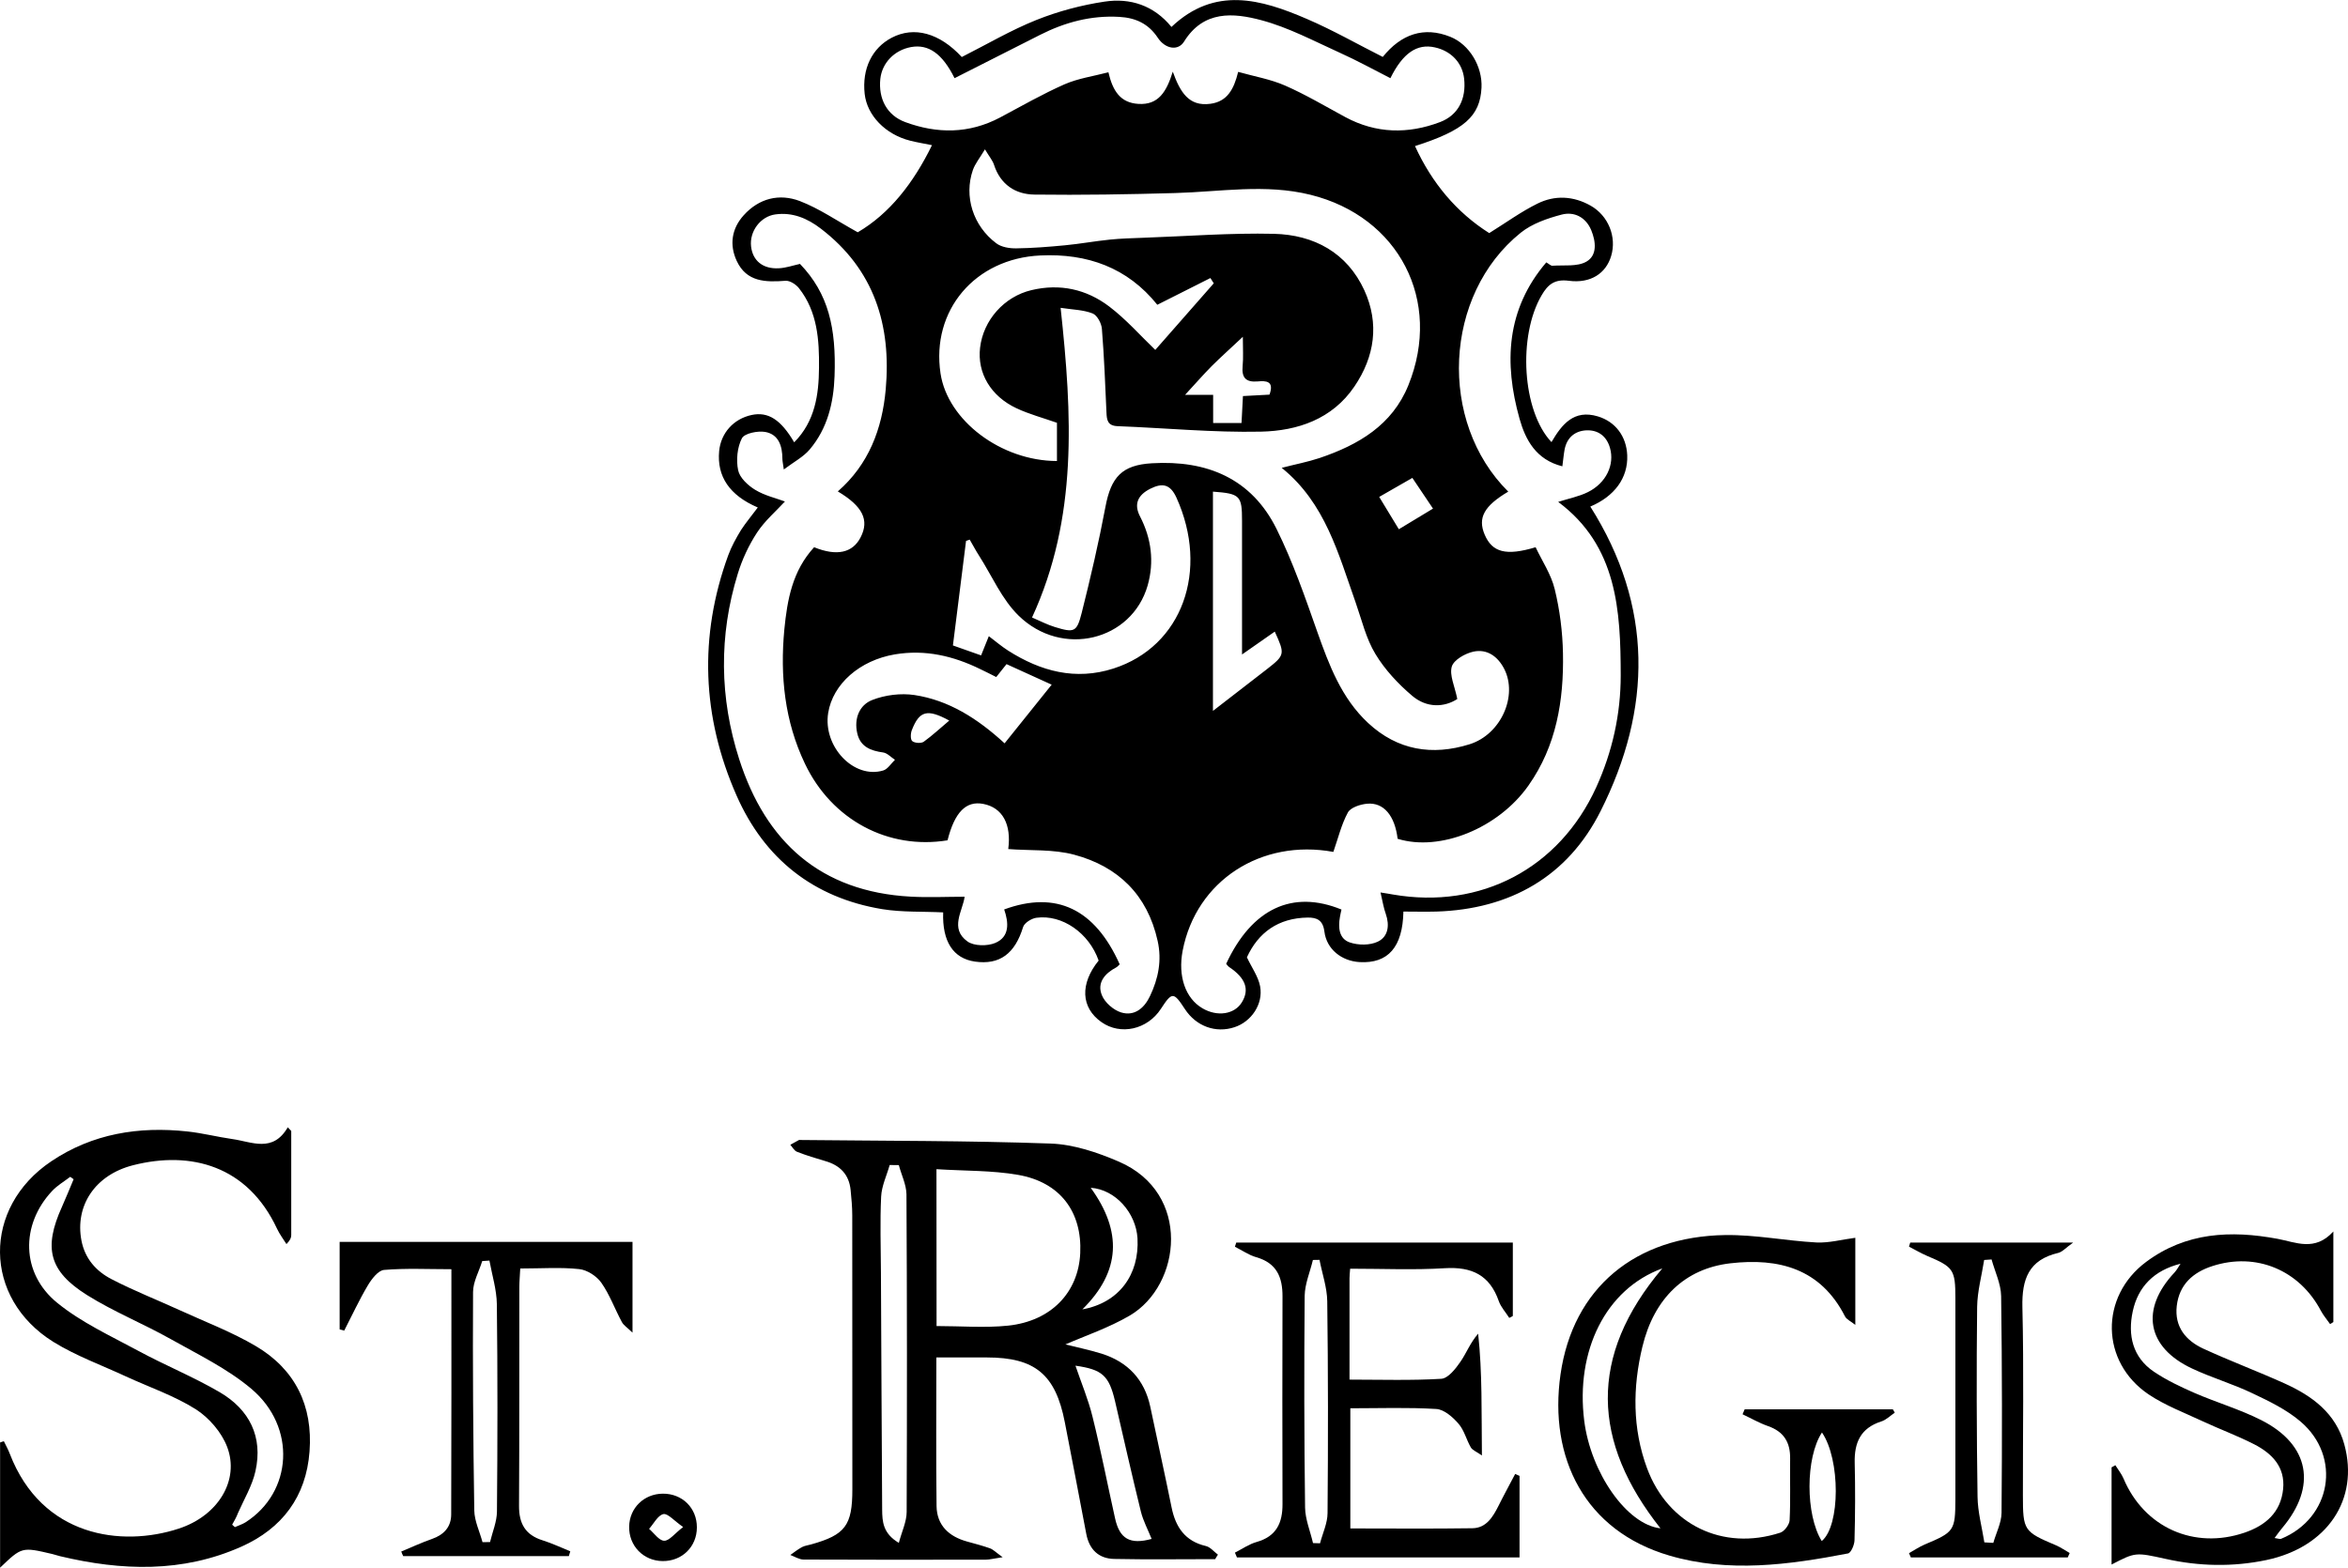 <?xml version="1.0" encoding="utf-8"?>
<!-- Generator: Adobe Illustrator 18.1.1, SVG Export Plug-In . SVG Version: 6.00 Build 0)  -->
<svg version="1.1" id="Layer_1" xmlns="http://www.w3.org/2000/svg" xmlns:xlink="http://www.w3.org/1999/xlink" x="0px" y="0px"
	 viewBox="0 0 2309 1542.2" enable-background="new 0 0 2309 1542.2" xml:space="preserve">
<g id="K6XW2E_1_">
	<g>
		<path d="M745.2,499.2c-27.8-11.9-40.3-30.5-38-55.4c1.7-17.9,14.2-31.8,32-35.6c16.1-3.4,28.6,4.4,41.8,26.9
			c20.5-20.6,24.2-46.9,24.4-73.2c0.3-27.5-1.5-55.3-19.7-78.4c-2.9-3.7-8.9-7.6-13.2-7.3c-19.6,1.5-38.3,1.3-48-19.5
			c-7.4-15.9-5-31.8,6.8-44.9c15.1-16.8,35.1-21.7,55.3-14c19,7.3,36.1,19.2,56.9,30.7c31.2-18.3,54.7-48.2,73-85.7
			c-7.8-1.6-14.7-2.7-21.4-4.4c-24.4-6.1-42.5-24.9-44.8-46.1c-2.7-24.6,7.2-45,26.6-55.2c22-11.5,47-4.7,68.9,19
			c24.4-12.3,48.2-26.4,73.5-36.5c21.3-8.5,44.2-14.6,66.9-18c25.2-3.8,48.4,3.6,65.8,24.9c42.6-40.4,88.1-27.3,133.1-7.9
			c25.6,11,49.9,24.9,74.7,37.4c18.1-22.5,40.5-30.2,66.4-19.8c19,7.6,31.7,29.4,30.7,50c-1.4,28.2-16.9,42-65.4,57.5
			c16.6,36.3,40.9,65.3,73,85.6c16.7-10.4,31.4-21.1,47.4-29c17.1-8.5,35.3-7.6,52.3,2c17.5,9.9,25.8,30.8,20.2,49.5
			c-5.1,17.1-20.1,27.2-41.6,24.4c-13.8-1.8-20.5,3.4-26.8,14.3c-23.5,40.1-19.1,113.9,9.7,144.4c10.2-17.4,22-32.4,45.6-25.3
			c17.3,5.2,28.1,19.6,28.9,38.2c0.9,22.4-12.6,40.5-36.3,50.5c62,98,60.7,199,10.1,299.6c-32.3,64.3-88.9,96.5-161.4,98.8
			c-10.8,0.3-21.7,0-32.5,0c-0.7,34.9-15,51.3-43.1,49.7c-17.5-1-32.4-12.5-34.6-30c-1.4-11.3-7.4-13.9-16.4-13.8
			c-29,0.4-48.7,14.8-59.8,39.1c4.9,10.4,11.2,19,13,28.6c3.2,17.5-8.7,34.7-25.1,40.1c-18.5,6.2-37.8-0.8-48.9-17.8
			c-11.1-17-12.6-17.1-23.6-0.2c-13.3,20.4-39.7,26.3-58.5,13c-20.2-14.2-21.2-37.7-2.7-60.5c-9.4-27-35.8-45.6-61.3-42.1
			c-4.8,0.7-11.7,5-13,9.1c-8,26.2-23,37.5-47.4,34c-21.3-3.1-32.2-19.7-31.2-48.4c-20-1-40.3,0-60-3.2
			c-67.6-11.2-115.8-49.6-143.2-111.8c-34-77.2-37.2-156.5-8.2-236.2c3.2-8.7,7.8-17,12.6-24.9C733.5,514,739.2,507.3,745.2,499.2z
			 M1433.1,687.6c-12.8,8.3-30,9-44.3-3.1c-13.9-11.8-27-25.8-36.3-41.3c-9.2-15.2-13.4-33.5-19.4-50.6
			c-17-47.8-29.8-97.8-72.7-132.4c13.5-3.5,25.7-5.8,37.4-9.7c38-12.9,71.3-32.2,87.2-71.6c33.6-83.1-9.4-165.8-96.3-187.3
			c-44.4-11-88.8-2.9-133.2-1.7c-46,1.3-92.1,2.1-138.2,1.5c-18.8-0.2-33.5-9.9-39.8-29.3c-1.3-4.1-4.4-7.7-8.9-15.2
			c-5.2,8.7-9.7,14.1-11.9,20.4c-8.9,25.8,0.1,54.8,23,72c5,3.8,13,5.1,19.6,5c16-0.2,32-1.5,47.9-3c14.8-1.4,29.4-4.1,44.2-5.6
			c10.8-1.1,21.7-1.4,32.6-1.8c43-1.5,86-4.9,128.9-3.9c39.2,1,71.8,18.5,88.8,55.6c14.9,32.6,10.2,65.2-9.8,94.6
			c-21.8,32.2-56,43.6-91.8,44.4c-47,1-94.1-3.6-141.2-5.4c-9.6-0.4-10.5-5.9-10.8-13.3c-1.2-27.5-2.3-55-4.5-82.4
			c-0.4-5.5-4.7-13.5-9.2-15.2c-9.2-3.6-19.7-3.7-31.4-5.5c11.3,104.8,17.1,206.5-28.1,304.6c8.4,3.6,15.2,7.2,22.5,9.4
			c19,5.8,21.5,5.1,26.3-13.8c8.7-34.6,16.8-69.4,23.4-104.5c5.5-29.3,16.3-41.1,45.7-42.8c53.9-3.2,97.9,14.8,122.6,64.7
			c16,32.3,27.9,66.7,39.9,100.8c11.7,33,23.8,65.5,50.1,90c28.9,26.9,63.1,32.4,99.8,20.9c30.9-9.7,47.6-47.7,34-74.2
			c-6.3-12.2-16.8-19.8-30.3-16.9c-8.1,1.8-19.1,8-21.2,14.6C1425.2,664.1,1430.5,674.8,1433.1,687.6z M1357.6,877.9
			c6.1,1,9.1,1.4,12.1,2c86.5,15,163.7-25.8,200-105.4c15.9-35,24.1-72,24.1-110.1c-0.1-63.8-3.4-127.4-61.5-170.7
			c10.2-3.3,20.3-5.2,29.2-9.6c18.1-9,26.5-27.1,21.7-43.6c-3.3-11.5-11.6-17.6-23-17.2c-11.3,0.5-19.3,7-21.6,18.9
			c-0.9,4.9-1.3,9.9-2.2,16.5c-26-6.5-36.3-26.2-42.1-46.8c-15.4-54.8-13.2-107.5,26.3-153.8c2.7,1.5,4.5,3.5,6.1,3.3
			c11.3-0.8,24.3,1.1,33.3-4c10.9-6.2,9.4-19.8,4.8-31c-5.4-12.9-16.9-18.5-29.1-15.3c-14.1,3.7-29.1,8.9-40.2,17.8
			c-76,61.1-81.5,186.1-12.3,254.7c-23.8,14.1-30.2,25.8-23.2,42.3c7.4,17.4,20.9,21.2,50.1,12.4c6.3,13.4,15.3,26.7,18.8,41.3
			c5,20.5,7.7,41.9,8.1,63c0.9,46.3-6.4,91.1-34,130.2c-29.6,42-86.9,65.2-128.6,52.3c-2.7-22.6-13.6-36-30-34.5
			c-6.7,0.6-16.2,3.7-18.9,8.6c-6.4,11.8-9.6,25.4-14.3,38.8c-70.7-13-134.9,28.1-148.2,97.2c-4.8,25,2.7,46.8,19.4,56.6
			c14.6,8.6,31.5,6.1,38.8-5.8c7.8-12.7,3.7-23.9-12.4-34.7c-1.2-0.8-2.1-2.2-3-3.2c25.2-54.3,65.2-73.1,113.4-53.4
			c-0.5,2.3-1.1,4.7-1.5,7.2c-1.9,10.5-1,21.6,9.8,25.2c8.3,2.8,19.7,2.9,27.4-0.8c10.2-4.8,11.8-16,7.9-27.2
			C1360.6,893,1359.6,886.5,1357.6,877.9z M800.6,538.3c22.4,9.1,37.9,5.5,45.7-9.7c8.8-17,2.1-30.6-22.4-45.2
			c30.4-26.5,43.6-61.5,47.1-100.2c5.7-63.3-11.3-118.1-63.8-158.3c-13.3-10.2-27.8-16.3-44.7-14c-14.7,2-25.6,16.7-23.9,31.5
			c1.6,14,11.5,22.3,27.2,21.5c6.9-0.3,13.7-2.7,20.9-4.3c28.1,29.2,35.7,63.2,34,110.3c-0.9,26.3-7,51.7-24.5,72.3
			c-6.2,7.3-15.4,12.1-25.4,19.6c-0.9-6.5-1.4-8.5-1.4-10.5c0-12.5-3.7-24-16.8-26.4c-7.4-1.3-20.4,1.3-23,6.2
			c-4.6,8.9-5.8,21.5-3.7,31.5c1.5,7.3,9.6,14.9,16.7,19.2c9.3,5.7,20.5,8.2,29.3,11.5c-8.6,9.4-19.8,18.9-27.5,30.7
			c-8.1,12.4-14.6,26.4-18.9,40.5c-18.7,60.7-17.9,122.1,1.4,182.2C753,828.3,807.1,877.2,895.4,882c17.7,1,35.5,0.1,53.2,0.1
			c-1.8,13.9-15,31.2,2.8,44c6.4,4.6,19.5,4.7,27.2,1.5c14.6-6.1,13.3-20.2,8.9-33c51.3-18.8,89.3-0.4,113.6,54
			c-1.1,1-2.1,2.3-3.4,3c-11.2,5.9-19.2,15.1-14.1,27.4c2.9,7.2,11.4,14.6,18.9,16.9c13.1,4,22.8-4.2,28.4-16.1
			c8.2-17.2,11.8-35.1,7.5-54.3c-10-45.1-38.7-73.1-81.9-84.7c-20.7-5.6-43.3-3.9-65-5.6c3.2-24.2-5.5-40.7-24.5-44.4
			c-17-3.3-28.2,8.1-35.2,35.8c-58.2,9.5-113.8-19.9-140.2-75.3c-20-41.8-24.6-86.3-20.3-132.1C774.2,589.9,779.2,561.6,800.6,538.3
			z M1367.3,76.9c-16.5-8.4-32.8-17.4-49.7-25c-25.4-11.5-50.5-24.9-77.1-32c-27.6-7.4-56.9-9.9-76.1,21c-5.9,9.5-18.5,7.3-25.8-3.7
			c-9.2-13.9-21.8-19.7-37.9-20.6c-27.8-1.6-53.4,5.3-77.9,17.7c-28,14.2-56.1,28.4-84.1,42.6c-12-24.2-25.7-33.7-42.8-30.6
			c-16.4,3-28.5,15.6-30.2,31.3c-2,19.3,6.3,35.8,24.5,42.5c31.4,11.6,62.8,11.6,93.2-4.5c21-11.2,41.8-23.1,63.5-32.7
			c13.3-5.8,28.2-7.9,43.1-11.8c4.3,18.6,11.9,30,29.4,31.1c20,1.3,27.8-12.2,33.9-31.7c7.2,19.9,15.6,34.5,37,31.6
			c16.3-2.2,23-13.8,27.3-31.4c15.9,4.5,31.9,7.2,46.2,13.5c20.3,8.9,39.6,20.4,59.2,31c30.3,16.3,61.7,16.8,93.1,4.9
			c18-6.8,25.9-23,23.7-42.8c-1.7-15.4-12.7-27.2-28.8-30.7C1393.5,42.7,1379.5,52.2,1367.3,76.9z M1138.1,299.8
			c-29.4-36.6-68.8-50.7-115.1-48.5c-64.2,3-107.4,54-98.1,116c6.9,46.2,59.4,86.1,114.5,86.2c0-12.7,0-25.4,0-37.6
			c-13.6-4.8-27.1-8.4-39.6-14.2c-25.7-12-38.9-34.9-36-59.7c3.2-27.3,23.9-50.3,50.5-56.6c28.1-6.7,54.1-0.9,76.5,16.1
			c16.7,12.7,30.8,28.8,45.3,42.7c18.3-20.8,37.9-43.2,57.5-65.5c-1.1-1.7-2.2-3.5-3.3-5.2C1173.5,281.9,1156.6,290.4,1138.1,299.8z
			 M972.4,625.8c6.7,5.1,12.6,10.1,19,14.2c32,20.4,66.3,29.6,103.6,17.6c67.8-21.8,94.3-96.6,61.9-168.1
			c-6.2-13.6-14.1-14.5-25.6-8.8c-12.8,6.4-16.3,15.5-10.2,27.3c11.2,21.7,14.1,44.7,7.5,67.9c-15.6,54.4-84.2,71.4-126.9,29.7
			c-16.5-16.1-26.2-39.1-38.9-59c-3.3-5.1-6.1-10.5-9.2-15.8c-1.2,0.4-2.4,0.9-3.6,1.3c-4.3,33.9-8.5,67.9-12.9,102.8
			c8.3,3,17.8,6.3,27.7,9.8C967.7,637.7,969.9,632,972.4,625.8z M979.7,666c-5.4-2.7-10.4-5.3-15.5-7.7
			c-26.7-13.1-54.4-19.6-84.2-14.6c-34.4,5.8-61,29-65.6,57.7c-5.2,33.1,25.3,65.2,54.2,56.5c4.5-1.4,7.7-6.9,11.5-10.5
			c-3.9-2.5-7.5-6.6-11.6-7.2c-12.3-1.7-22.5-5.6-25.5-18.9c-3.3-14.4,2.1-27.8,14.7-32.7c12.7-5,28.2-6.9,41.6-4.9
			c33.5,5.1,61.7,22.8,88.6,47.5c15.7-19.5,30.6-38,46.3-57.7c-16.9-7.7-30.4-13.8-44.4-20.2C986.4,657.6,983.2,661.6,979.7,666z
			 M1253.6,621.3c-10.1,7-20,14-32.2,22.5c0-45.7,0-88.5,0-131.3c0-25-1.8-26.9-28.6-28.9c0,71.2,0,142.3,0,215.7
			c19.1-14.8,36.3-28,53.4-41.3C1263.6,644.4,1263.7,643.4,1253.6,621.3z M1193,416.1c10.3,0,18.8,0,27.9,0
			c0.5-9.5,0.9-17.9,1.4-26.5c10.2-0.5,18.3-0.9,26.1-1.4c5-13.7-3.7-13.7-11.6-13c-11.7,1-15.9-3.7-14.8-15.2
			c0.8-8.2,0.2-16.6,0.2-28.7c-12.6,11.9-21.9,20.1-30.6,28.8c-8.5,8.6-16.4,17.7-26.2,28.3c10,0,18.4,0,27.6,0
			C1193,398.4,1193,406.5,1193,416.1z M1356.3,488.8c6.9,11.4,12.9,21.3,19.3,31.8c11.9-7.2,22.3-13.5,33.6-20.3
			c-7.3-10.8-13.7-20.4-20.3-30.2C1377.7,476.5,1368,482.1,1356.3,488.8z M933.5,708.8c-21.7-11.8-29.4-9.6-36.8,9.4
			c-1.3,3.2-1.5,9.2,0.4,10.8c2.4,2,8.6,2.4,11.2,0.7C916.9,723.5,924.7,716.2,933.5,708.8z"/>
		<path d="M1195,1533.7c-33.1,0-66.2,0.5-99.3-0.2c-15.4-0.3-24.6-9.4-27.5-24.8c-6.9-36.6-14-73.2-21.1-109.8
			c-9.1-46.9-29.3-63.6-76.6-63.6c-16.5,0-32.9,0-49.7,0c0,50-0.4,98.1,0.2,146.2c0.3,19,12.2,30,30.1,34.9c7.5,2.1,15,4,22.3,6.6
			c3.2,1.1,5.8,3.9,12.6,8.8c-8.9,1.3-12.7,2.4-16.5,2.4c-59.7,0.1-119.4,0.2-179.2-0.1c-4.4,0-8.8-2.9-13.1-4.5
			c3.8-2.7,7.5-5.6,11.6-7.8c2.7-1.4,5.9-1.7,8.9-2.6c33.6-9.4,40.5-18.6,40.5-54.2c0-89.8,0-179.7-0.1-269.5
			c0-8.3-0.8-16.6-1.6-24.8c-1.5-15.2-10.2-24.3-24.7-28.5c-9.4-2.8-18.9-5.6-28-9.2c-2.7-1-4.5-4.5-6.6-6.9
			c2.8-1.6,5.7-3.1,8.5-4.7c0.4-0.2,1,0,1.5,0c82,0.9,164.1,0.6,246,3.5c22.6,0.8,46,8.7,67.1,17.8c71.7,30.9,61.5,121.5,10.7,151.4
			c-20.7,12.1-43.9,19.9-63.3,28.4c9.4,2.4,22.7,5.1,35.7,9.1c25.8,8.2,42.1,25.5,47.8,52.3c6.9,32.9,14.2,65.8,20.9,98.8
			c3.9,19.4,13.2,33.3,33.7,38.1c4.4,1,8,5.6,11.9,8.5C1196.6,1530.9,1195.8,1532.3,1195,1533.7z M921,1304.4
			c23.9,0,47.4,2,70.4-0.4c42.4-4.5,69.1-32.7,70.9-71.3c1.9-40.6-19.7-69.8-61.1-77c-25.7-4.5-52.3-3.8-80.3-5.6
			C921,1203,921,1253,921,1304.4z M883.9,1146.1c-3,0-6-0.1-9-0.1c-2.9,10.3-7.9,20.6-8.4,31.1c-1.2,24.8-0.3,49.7-0.2,74.6
			c0.4,77.7,0.7,155.5,1.2,233.2c0.1,11.8,0.7,23.5,16.4,32.8c3-11.4,7.7-20.9,7.7-30.5c0.4-104.2,0.4-208.4-0.2-312.6
			C891.2,1165.1,886.4,1155.6,883.9,1146.1z M1057.6,1343.4c5.6,16.6,12.6,33.1,16.8,50.3c8.2,33,14.7,66.5,22.1,99.7
			c4.5,20.5,14.8,26.2,36,20.4c-3.6-9-8.3-17.7-10.6-27c-8.9-36.1-17-72.3-25.4-108.5C1090.6,1353.1,1083.9,1347.1,1057.6,1343.4z
			 M1072.6,1168.4c31.1,42.9,29.6,82.3-8.2,119.6c35.8-6.4,56.2-33.9,54.2-70C1117.1,1193.4,1097.2,1170.1,1072.6,1168.4z"/>
		<path d="M286.4,1112.5c0,34.1,0,68.3,0,102.4c0,2.4-0.7,4.8-4.7,8.9c-3.1-5-6.8-9.8-9.3-15.2c-28.9-61.8-84.5-76.9-141.5-62.4
			c-37.7,9.6-57.3,40.1-50.8,74.1c3.4,17.8,14.5,30.2,29.6,38c22,11.4,45.2,20.5,67.7,30.8c24.9,11.4,50.8,21.2,74.3,35.1
			c38.7,22.9,56.1,58.7,52.7,103.6c-3.3,44.4-26.9,75.7-67,93.6c-58,25.9-117.9,23.8-178.3,9.4c-2.5-0.6-5-1.5-7.5-2.1
			c-30.1-7.1-30.1-7.1-51.5,13.4c0-42.2,0-82.7,0-123.2c1.2-0.4,2.5-0.8,3.7-1.2c2,4.2,4.3,8.2,5.9,12.5
			c31.5,81.6,109.9,92,166.3,73.4c38.6-12.7,59.8-47.6,47.4-80.3c-5.5-14.4-17.8-28.7-30.8-37c-21.2-13.4-45.7-21.7-68.7-32.3
			c-23.9-11.1-49.1-20.2-71.4-34c-69.3-43.1-70-132.1-2-177.7c40.5-27.2,86-34.5,133.8-29.3c14.9,1.6,29.6,5.4,44.4,7.5
			c19,2.7,39.6,13.7,54.3-11.6C284.2,1110.1,285.3,1111.3,286.4,1112.5z M228.3,1499.8c0.9,0.8,1.8,1.6,2.7,2.4
			c3.5-1.6,7.2-2.7,10.4-4.7c46.3-29.5,50.5-93.8,5.6-131.5c-23.4-19.7-52-33.5-79-48.7c-27-15.2-56.1-26.9-82.3-43.3
			c-37.7-23.6-43-46.6-24.8-86.8c4-9,7.7-18.1,11.5-27.2c-1.1-0.8-2.2-1.6-3.3-2.4c-6,4.6-12.8,8.5-17.9,14
			c-31.1,33.2-30.6,81,5.1,110c23.7,19.3,52.5,32.5,79.7,47.2c26.4,14.3,54.3,25.6,80.1,40.7c29.2,17.1,42.7,43.9,35.1,77.7
			c-3.2,14.3-11.2,27.6-17.2,41.2C232.5,1492.6,230.3,1496.1,228.3,1499.8z"/>
		<path d="M1715.7,1386.3c48.6,0,97.1,0,145.7,0c0.6,1.1,1.3,2.2,1.9,3.3c-4.4,3-8.5,7.2-13.4,8.7c-20.2,6.5-26.5,20.8-26,40.6
			c0.6,25.4,0.5,50.9-0.2,76.3c-0.1,4.5-3.5,12.4-6.4,12.9c-58.3,11.2-117.3,19.2-175.6,2.1c-83.1-24.3-118.9-96-107.1-178.3
			c12.2-84.8,73.3-135.7,162.1-137c29.8-0.4,59.7,5.7,89.6,7.3c12.3,0.6,24.9-2.9,38.2-4.6c0,25.8,0,54,0,85.7
			c-4.4-3.6-8.5-5.3-10.1-8.3c-24-47.2-65.2-57.8-112.9-52.3c-44.5,5.2-74.9,34.3-86.4,82.1c-9.6,40-9.9,80.3,4.6,119.5
			c20.6,55.5,74.5,81.7,130.9,63.4c4.2-1.3,9.1-8,9.3-12.3c1-20.2,0.2-40.5,0.5-60.7c0.2-16-6.3-26.5-21.8-31.9
			c-8.6-3-16.7-7.7-25-11.6C1714.3,1389.5,1715,1387.9,1715.7,1386.3z M1632.9,1503.4c-67.2-84.9-71.5-169,1.8-255.7
			c-56,20.4-85.4,81.5-76.8,149.8C1564.3,1448.5,1599.6,1499.7,1632.9,1503.4z M1791.5,1515.9c18.3-15.1,18.4-80.2,0.2-106.8
			C1775.4,1433.9,1775.4,1490,1791.5,1515.9z"/>
		<path d="M1327.7,1248c-0.3,4.4-0.6,6.9-0.6,9.4c0,32.7,0,65.3,0,99.7c30.6,0,60.5,1,90.2-0.8c6.7-0.4,14-9.7,18.7-16.5
			c6-8.6,9.7-18.8,17.6-27.9c4.2,38.8,3.2,77.3,3.7,119.8c-5.5-3.8-9.3-5.2-10.9-7.9c-4.4-7.6-6.5-16.9-12.1-23.3
			c-5.6-6.5-14.1-14-21.8-14.5c-27.8-1.7-55.8-0.7-84.6-0.7c0,39.6,0,78.2,0,118.2c40.5,0,80.3,0.4,120.1-0.2
			c13.6-0.2,20.1-11.1,25.7-22.2c5.2-10.5,10.9-20.8,16.3-31.2c1.4,0.6,2.9,1.2,4.3,1.9c0,26.5,0,53,0,80.2c-92.9,0-185.4,0-277.9,0
			c-0.7-1.6-1.3-3.1-2-4.7c7.1-3.6,13.9-8.4,21.4-10.5c19.4-5.5,25.5-18.7,25.4-37.4c-0.2-68-0.2-136,0-204c0.1-19-5.7-33-25.8-38.7
			c-7.4-2.1-14-6.8-21-10.3c0.4-1.4,0.9-2.8,1.3-4.1c90.3,0,180.5,0,272,0c0,23.5,0,47.8,0,72.2c-1.2,0.6-2.4,1.3-3.5,1.9
			c-3.5-5.5-8.2-10.6-10.3-16.5c-8.9-25.6-26.5-34-53-32.4C1390.6,1249.4,1359.9,1248,1327.7,1248z M1291.2,1517.9
			c2.3,0.1,4.6,0.1,6.9,0.2c2.6-9.9,7.4-19.9,7.4-29.8c0.6-69.4,0.6-138.9-0.3-208.3c-0.2-13.6-5-27.2-7.6-40.7
			c-2.2,0-4.3,0.1-6.5,0.1c-2.8,11.8-7.9,23.5-8.1,35.3c-0.6,69.4-0.5,138.8,0.4,208.3C1283.6,1494.6,1288.5,1506.2,1291.2,1517.9z"
			/>
		<path d="M2076.5,1539c0-32.3,0-64,0-95.6c1.2-0.7,2.5-1.4,3.7-2.1c2.7,4.3,6,8.4,8,13c20.3,48.3,69.5,70.3,119.2,53.3
			c20.7-7.1,35.5-20,37.8-42.8c2.2-21.7-10.9-35.1-28.5-44.1c-16.6-8.5-34.1-14.9-51-22.8c-17.8-8.3-36.5-15.4-52.7-26.2
			c-47.4-31.9-48.4-96.2-2.5-130.4c39-29.1,83.3-31.3,129.2-22.7c18.1,3.4,36.7,12.8,54.9-7.2c0,32.1,0,60.6,0,89.1
			c-1.1,0.7-2.1,1.3-3.2,2c-3-4.3-6.5-8.4-9-13c-21.1-40.2-63.8-58-106.7-44.1c-19.3,6.2-32.7,18.3-35.1,39.3
			c-2.3,20.4,8.8,33.9,26,41.9c26.3,12.1,53.5,22.3,79.9,34.2c27.2,12.3,50.5,29.2,58.9,60.1c14.8,54.1-16.8,101.1-76.7,113.7
			c-33,6.9-66,6.2-98.8-1.1C2100,1526.9,2100,1526.8,2076.5,1539z M2236.8,1512.9c3.5,0.5,5.2,1.3,6.4,0.8
			c49.3-20.2,59.9-80.5,19.2-115.3c-13.9-11.9-31.2-20.2-47.9-28.1c-19.1-9.1-39.7-15.1-58.8-24.1c-44.7-20.9-51.2-58.4-17.2-94.6
			c2.3-2.5,3.9-5.7,5.8-8.5c-25.9,6.5-41.8,22.5-47,46.9c-5,23.3-0.2,45.1,20.8,59.3c12.3,8.3,26,14.8,39.7,20.8
			c21.8,9.5,44.9,16.2,66,26.9c47.5,24.1,54.9,65.2,20.6,105.9C2242,1505.7,2239.9,1508.8,2236.8,1512.9z"/>
		<path d="M394.6,1526.2c10.1-4.2,20-8.8,30.3-12.4c11.7-4.1,18.7-11.8,18.8-23.9c0.3-79.9,0.2-159.8,0.2-241.4
			c-23.2,0-44.8-1.1-66.2,0.7c-5.8,0.5-12.2,8.9-15.9,15.1c-8.6,14.4-15.6,29.7-23.3,44.6c-1.5-0.4-3-0.8-4.5-1.2
			c0-28.3,0-56.6,0-86.1c94.9,0,191,0,288,0c0,28.6,0,56.9,0,89.3c-5.1-5-8.8-7.2-10.5-10.5c-6.9-12.8-11.9-26.8-20.1-38.5
			c-4.6-6.6-14-12.7-21.8-13.5c-18.4-2-37.2-0.6-58-0.6c-0.3,6.6-0.9,12.6-0.9,18.5c-0.1,71.7,0.1,143.3-0.3,215
			c-0.1,17.4,6.2,28.6,23.2,33.9c9.3,2.9,18.1,7.1,27.2,10.8c-0.5,1.6-0.9,3.2-1.4,4.7c-54.3,0-108.6,0-162.9,0
			C395.7,1529.3,395.2,1527.7,394.6,1526.2z M481.3,1240c-2.4,0.2-4.8,0.3-7.1,0.5c-3.1,10.2-9,20.3-9,30.5
			c-0.4,71.6,0.1,143.2,1.2,214.8c0.2,10.4,5.3,20.8,8.1,31.2c2.5,0,4.9,0,7.4-0.1c2.4-10,6.7-20,6.8-30c0.6-68,0.7-136-0.1-204
			C488.4,1268.6,483.9,1254.3,481.3,1240z"/>
		<path d="M2033.4,1532c-51.4,0-102.9,0-154.3,0c-0.6-1.4-1.2-2.8-1.8-4.2c5.1-2.8,10-6.2,15.4-8.5c29.1-12.2,30.1-13.6,30.2-44.7
			c0-65.9,0-131.8,0-197.6c0-28.1-1.9-30.7-27.8-41.6c-6.1-2.6-11.9-6.1-17.8-9.1c0.4-1.3,0.8-2.7,1.2-4c51.7,0,103.4,0,160.2,0
			c-7.1,5-10.5,9.2-14.8,10.2c-28.8,6.8-35.7,25.7-35.1,53.2c1.5,61.7,0.4,123.4,0.5,185.2c0,34.8,0.9,35.8,32.8,49.3
			c4.6,2,8.8,5,13.2,7.5C2034.6,1529.1,2034,1530.6,2033.4,1532z M1951.4,1517.2c2.9,0.2,5.8,0.4,8.8,0.5c2.8-9.9,8-19.7,8.1-29.6
			c0.6-71,0.6-142.1-0.4-213.1c-0.2-12.1-6.1-24.1-9.4-36.1c-2.4,0.2-4.8,0.3-7.3,0.5c-2.4,15.4-6.7,30.8-6.9,46.2
			c-0.7,62.2-0.5,124.4,0.4,186.7C1944.9,1487.3,1949,1502.2,1951.4,1517.2z"/>
		<path d="M685.3,1502.5c0,19-14.6,33.3-33.7,33.1c-19-0.2-33.3-15.1-32.9-34c0.4-18.3,14.6-32.1,33-32.3
			C670.9,1469.1,685.4,1483.4,685.3,1502.5z M671.8,1502.1c-9-6.2-15.2-13.7-19.5-12.7c-5.5,1.3-9.4,9.4-14,14.5
			c4.9,4.2,9.8,11.6,14.8,11.7C658.1,1515.8,663.3,1508.6,671.8,1502.1z"/>
	</g>
</g>
</svg>
